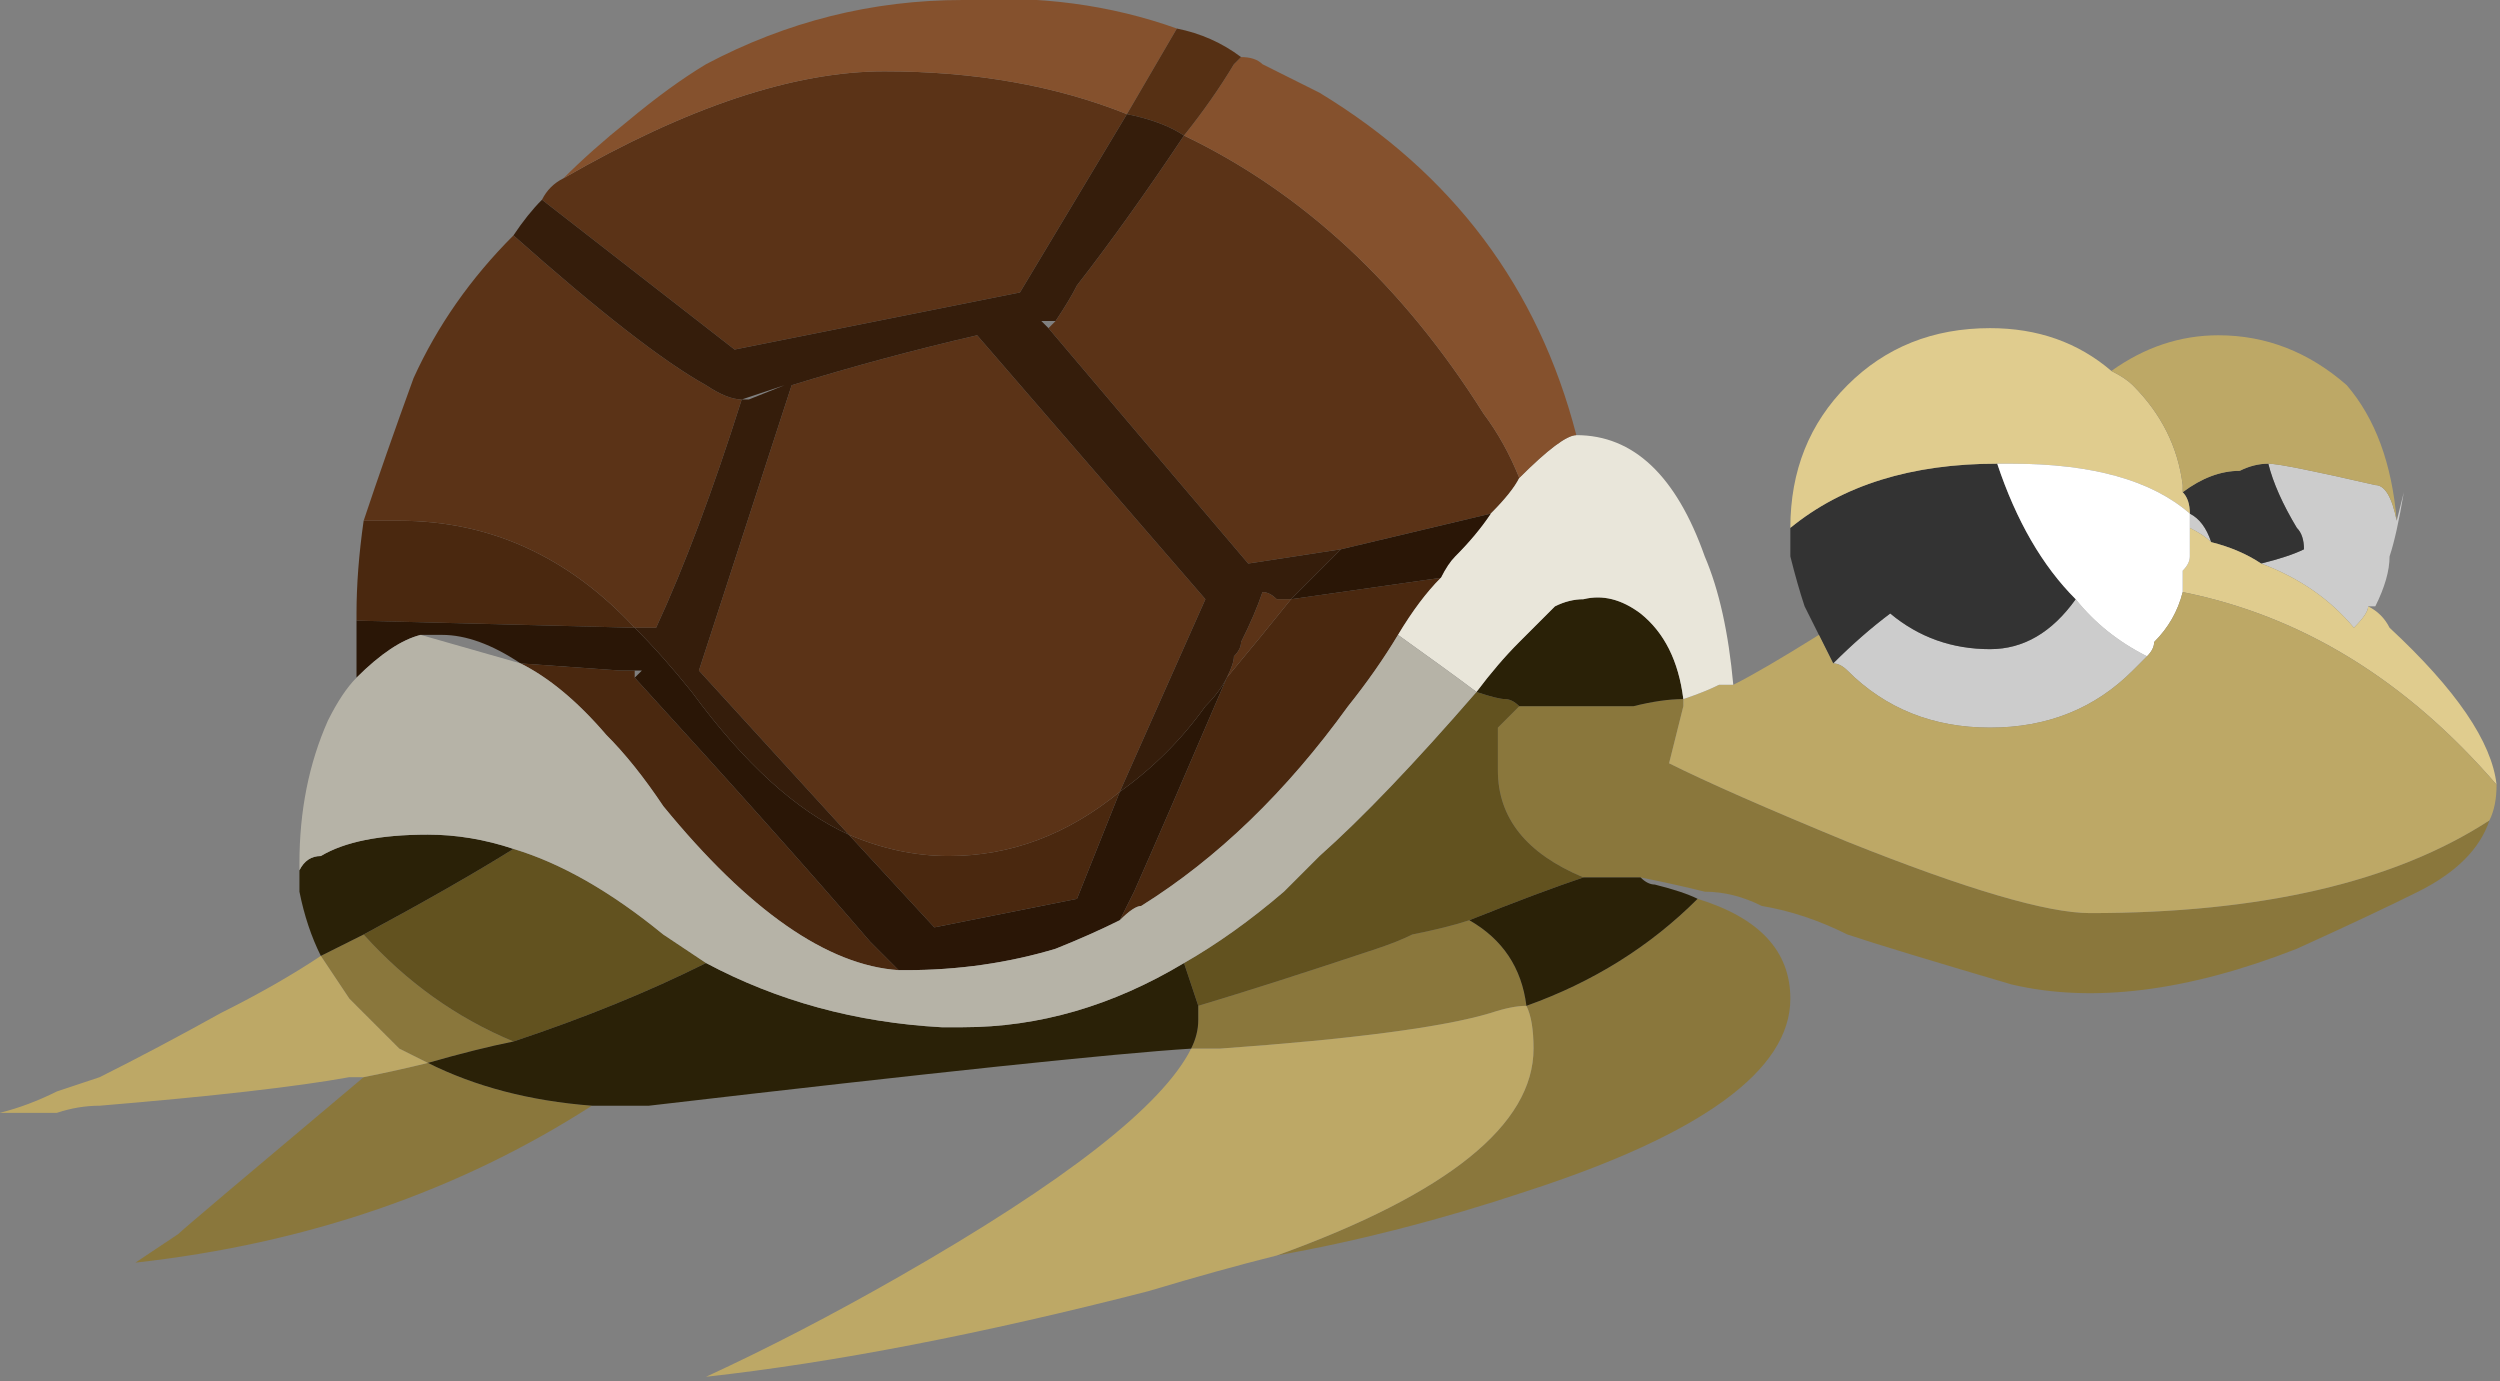 
<svg xmlns="http://www.w3.org/2000/svg" version="1.1" xmlns:xlink="http://www.w3.org/1999/xlink" preserveAspectRatio="none" x="0px" y="0px" width="219px" height="121px" viewBox="0 0 219 121">
<rect x="0" y="0" width="219" height="121" fill="#808080" stroke="none"/>
<defs>
<g id="___8_0_Layer0_0_FILL">
<path fill="#8A773C" stroke="none" d="
M 6.75 7.35
Q 6.75 7.15 6.8 7.05 6.1 6.8 5.6 6.3 4.95 6.5 4.95 7 4.95 7.75 6.8 8.35 7.7 8.65 8.55 8.8 6.75 8.15 6.75 7.35
M 9.15 7.35
Q 9.1 7.25 9.1 7.15 9.1 7.1 9.1 7.05 8.6 6.9 7.85 6.65 7.7 6.6 7.6 6.55 7.35 6.5 7.2 6.45 6.85 6.65 6.8 7.05 6.9 7.05 7.05 7.1 7.55 7.25 8.95 7.35 9.05 7.35 9.15 7.35
M 6 6.15
Q 6.15 6.15 6.3 6.15
L 6.4 6.15
Q 7 5.9 7 5.4 7 5.15 7 5.1 6.95 5.05 6.85 4.95 6.7 4.95 6.35 4.95 6.2 4.95 6.1 4.95
L 6.05 4.95
Q 5.85 4.9 5.7 4.9
L 5.7 4.95 5.8 5.35
Q 5.4 5.55 4.55 5.9 3.3 6.4 2.85 6.4 1.05 6.4 0.05 5.75 0.15 6.05 0.55 6.25 0.85 6.4 1.4 6.65 2.55 7.1 3.4 6.9 4.25 6.65 4.55 6.55 4.85 6.4 5.15 6.35 5.35 6.25 5.55 6.25 5.75 6.2 6 6.15
M 14.5 7.45
Q 14 7.7 13.35 7.75 14.75 8.65 16.55 8.85 16.4 8.75 16.25 8.65 16.2 8.6 14.95 7.55 14.7 7.5 14.5 7.45
M 14.5 7.45
Q 14.6 7.4 14.7 7.35 14.9 7.15 15.05 7 15.15 6.85 15.25 6.7 15.05 6.6 14.95 6.55 14.5 7.05 13.9 7.3 14.15 7.35 14.5 7.45 Z"/>

<path fill="#CCCCCC" stroke="none" d="
M 3.55 4.55
Q 3.2 4.55 2.95 4.2 2.75 4.45 2.45 4.6
L 2.55 4.7
Q 2.95 5.1 3.55 5.1 4.15 5.1 4.55 4.7 4.6 4.65 4.65 4.65 4.45 4.45 4.25 4.3 3.95 4.55 3.55 4.55
M 1.35 3.85
Q 1.35 3.75 1.4 3.7 1.55 3.45 1.6 3.25 1.5 3.25 0.85 3.4 0.75 3.4 0.7 3.65
L 0.65 3.45
Q 0.7 3.75 0.75 3.9 0.75 4.05 0.85 4.25
L 0.9 4.25
Q 0.9 4.3 1 4.4 1.25 4.1 1.65 3.95 1.45 3.9 1.35 3.85
M 2.15 3.7
Q 2.15 3.65 2.15 3.6 2.05 3.65 2 3.8 2.05 3.75 2.15 3.7 Z"/>

<path fill="#333333" stroke="none" d="
M 4.95 3.9
Q 4.95 3.8 4.95 3.7 4.4 3.25 3.5 3.25 3.3 3.85 2.95 4.2 3.2 4.55 3.55 4.55 3.95 4.55 4.25 4.3 4.45 4.45 4.65 4.65 4.7 4.55 4.75 4.45 4.8 4.35 4.85 4.25 4.9 4.1 4.95 3.9
M 2.15 3.6
Q 2.15 3.5 2.2 3.45 2 3.3 1.8 3.3 1.7 3.25 1.6 3.25 1.55 3.45 1.4 3.7 1.35 3.75 1.35 3.85 1.45 3.9 1.65 3.95 1.8 3.85 2 3.8 2.05 3.65 2.15 3.6 Z"/>

<path fill="#E0CC8E" stroke="none" d="
M 2.15 3.7
Q 2.05 3.75 2 3.8 1.8 3.85 1.65 3.95 1.25 4.1 1 4.4 0.9 4.3 0.9 4.25 0.8 4.3 0.75 4.4 0.05 5.05 0 5.5 0.95 4.4 2.2 4.15 2.2 4.05 2.2 4 2.15 3.95 2.15 3.9 2.15 3.8 2.15 3.7
M 2.7 2.6
Q 2.6 2.65 2.55 2.7 2.25 3 2.2 3.4
L 2.2 3.45
Q 2.15 3.5 2.15 3.6 2.55 3.25 3.4 3.25 3.45 3.25 3.5 3.25 4.4 3.25 4.95 3.7 4.95 3.1 4.55 2.7 4.15 2.3 3.55 2.3 3.05 2.3 2.7 2.6 Z"/>

<path fill="#FFFFFF" stroke="none" d="
M 2.15 3.6
Q 2.15 3.65 2.15 3.7 2.15 3.8 2.15 3.9 2.15 3.95 2.2 4 2.2 4.05 2.2 4.15 2.25 4.35 2.4 4.5 2.4 4.55 2.45 4.6 2.75 4.45 2.95 4.2 3.3 3.85 3.5 3.25 3.45 3.25 3.4 3.25 2.55 3.25 2.15 3.6 Z"/>

<path fill="#BDA866" stroke="none" d="
M 2.55 2.7
Q 2.6 2.65 2.7 2.6 2.35 2.35 1.95 2.35 1.45 2.35 1.05 2.7 0.75 3.05 0.7 3.65 0.75 3.4 0.85 3.4 1.5 3.25 1.6 3.25 1.7 3.25 1.8 3.3 2 3.3 2.2 3.45
L 2.2 3.4
Q 2.25 3 2.55 2.7
M 5.8 5.35
L 5.7 4.95 5.7 4.9
Q 5.55 4.85 5.45 4.8 5.4 4.8 5.35 4.8 5.15 4.7 4.75 4.45 4.7 4.55 4.65 4.65 4.6 4.65 4.55 4.7 4.15 5.1 3.55 5.1 2.95 5.1 2.55 4.7
L 2.45 4.6
Q 2.4 4.55 2.4 4.5 2.25 4.35 2.2 4.15 0.95 4.4 0 5.5 0 5.65 0.05 5.75 1.05 6.4 2.85 6.4 3.3 6.4 4.55 5.9 5.4 5.55 5.8 5.35
M 12.55 9.65
Q 11.9 9.35 11.2 8.95 9.45 7.95 9.15 7.35 9.05 7.35 8.95 7.35 7.55 7.25 7.05 7.1 6.9 7.05 6.8 7.05 6.75 7.15 6.75 7.35 6.75 8.15 8.55 8.8 8.95 8.9 9.45 9.05 11.2 9.5 12.55 9.65
M 14.7 7.35
Q 14.6 7.4 14.5 7.45 14.7 7.5 14.95 7.55 15 7.55 15.05 7.55 15.6 7.65 16.8 7.75 16.95 7.75 17.1 7.8 17.3 7.8 17.5 7.8 17.3 7.75 17.1 7.65 16.95 7.6 16.8 7.55 16.4 7.35 15.95 7.1 15.55 6.9 15.25 6.7 15.15 6.85 15.05 7 14.9 7.15 14.7 7.35 Z"/>

<path fill="#4A280F" stroke="none" d="
M 7.7 4.45
Q 7.85 4.7 8.05 4.95 8.7 5.85 9.5 6.35 9.55 6.35 9.65 6.45 9.6 6.35 9.55 6.25 9.35 5.8 8.9 4.75 8.65 4.45 8.45 4.2
L 7.4 4.05
Q 7.55 4.2 7.7 4.45
M 12.85 5.65
Q 13.05 5.35 13.25 5.15 13.55 4.8 13.85 4.65
L 13.15 4.7 13.05 4.7 13.05 4.75
Q 12 5.9 11.4 6.6 11.3 6.7 11.2 6.8 11.95 6.75 12.85 5.65
M 14.95 3.65
Q 14.8 3.65 14.7 3.65 13.75 3.65 13.05 4.4
L 15 4.35 15 4.3
Q 15 4 14.95 3.65
M 11.55 5.85
Q 11.2 6 10.85 6 10.2 6 9.65 5.55
L 9.95 6.3 10.95 6.5 11.55 5.85 Z"/>

<path fill="#5B3317" stroke="none" d="
M 8.85 4.6
Q 8.8 4.55 8.8 4.5 8.7 4.3 8.65 4.15 8.6 4.15 8.55 4.2
L 8.45 4.2
Q 8.65 4.45 8.9 4.75 8.85 4.65 8.85 4.6
M 10.1 2.25
Q 10 2.1 9.95 2 9.6 1.55 9.2 0.95 7.95 1.55 7.1 2.9 6.95 3.1 6.85 3.35 6.9 3.45 7.05 3.6
L 8.1 3.85 8.75 3.95
Q 9.6 2.95 10.15 2.3
L 10.1 2.25
M 11.95 2.7
Q 11.3 2.5 10.65 2.35
L 9.05 4.2 9.65 5.55
Q 10.2 6 10.85 6 11.2 6 11.55 5.85
L 12.6 4.7 11.95 2.7
M 14.6 2.65
Q 14.35 2.1 13.9 1.65 13 2.45 12.55 2.7 12.4 2.8 12.3 2.8 12.6 3.75 12.9 4.4
L 13.05 4.4
Q 13.75 3.65 14.7 3.65 14.8 3.65 14.95 3.65 14.8 3.2 14.6 2.65
M 13.7 1.4
Q 13.65 1.3 13.55 1.25 12.25 0.5 11.3 0.5 10.35 0.5 9.6 0.8
L 10.35 2.05 12.35 2.45 13.7 1.4 Z"/>

<path fill="#62521F" stroke="none" d="
M 6.95 4.9
Q 6.9 4.9 6.85 4.95 6.95 5.05 7 5.1 7 5.15 7 5.4 7 5.9 6.4 6.15 6.7 6.25 7.2 6.45 7.35 6.5 7.6 6.55 7.7 6.6 7.85 6.65 8.6 6.9 9.1 7.05 9.15 6.9 9.2 6.75 8.85 6.55 8.5 6.25 8.4 6.15 8.25 6 7.8 5.6 7.15 4.85 7 4.9 6.95 4.9
M 13.9 7.3
Q 14.5 7.05 14.95 6.55 14.3 6.2 13.9 5.95 13.4 6.1 12.85 6.55 12.7 6.65 12.55 6.75 13.15 7.05 13.9 7.3 Z"/>

<path fill="#2A2107" stroke="none" d="
M 6.3 6.15
Q 6.15 6.15 6 6.15 5.95 6.2 5.9 6.2 5.7 6.25 5.6 6.3 6.1 6.8 6.8 7.05 6.85 6.65 7.2 6.45 6.7 6.25 6.4 6.15
L 6.3 6.15
M 6.6 4.25
Q 6.5 4.2 6.4 4.2 6.2 4.15 6 4.3 5.75 4.5 5.7 4.9 5.85 4.9 6.05 4.95
L 6.1 4.95
Q 6.2 4.95 6.35 4.95 6.7 4.95 6.85 4.95 6.9 4.9 6.95 4.9 7 4.9 7.15 4.85 7 4.65 6.85 4.5 6.7 4.35 6.6 4.25
M 14.5 7.45
Q 14.15 7.35 13.9 7.3 13.15 7.05 12.55 6.75 11.8 7.15 10.9 7.2 10.85 7.2 10.75 7.2 9.95 7.2 9.2 6.75 9.15 6.9 9.1 7.05 9.1 7.1 9.1 7.15 9.1 7.25 9.15 7.35 9.95 7.4 12.95 7.75 13.15 7.75 13.35 7.75 14 7.7 14.5 7.45
M 15.4 6.1
Q 15.35 6 15.25 6 15 5.85 14.5 5.85 14.2 5.85 13.9 5.95 14.3 6.2 14.95 6.55 15.05 6.6 15.25 6.7 15.35 6.5 15.4 6.25 15.4 6.15 15.4 6.1 Z"/>

<path fill="#E9E6DA" stroke="none" d="
M 7.3 3.9
Q 7.15 3.75 7.05 3.6 6.9 3.45 6.85 3.35 6.55 3.05 6.45 3.05 5.85 3.05 5.55 3.9 5.4 4.25 5.35 4.8 5.4 4.8 5.45 4.8 5.55 4.85 5.7 4.9 5.75 4.5 6 4.3 6.2 4.15 6.4 4.2 6.5 4.2 6.6 4.25 6.7 4.35 6.85 4.5 7 4.65 7.15 4.85 7.35 4.7 7.7 4.45 7.55 4.2 7.4 4.05 7.35 3.95 7.3 3.9 Z"/>

<path fill="#2A1606" stroke="none" d="
M 7.05 3.6
Q 7.15 3.75 7.3 3.9 7.35 3.95 7.4 4.05
L 8.45 4.2
Q 8.25 4 8.1 3.85
L 7.05 3.6
M 12.65 4.85
Q 12.1 5.6 11.55 5.85
L 10.95 6.5 9.95 6.3 9.65 5.55
Q 9.3 5.3 9.05 4.95 8.95 4.85 8.9 4.75 9.35 5.8 9.55 6.25 9.6 6.35 9.65 6.45 9.85 6.55 10.1 6.65 10.6 6.8 11.15 6.8
L 11.2 6.8
Q 11.3 6.7 11.4 6.6 12 5.9 13.05 4.75
L 13 4.7 13.05 4.7 13.15 4.7 13.85 4.65
Q 14.15 4.45 14.4 4.45 14.45 4.45 14.55 4.45 14.75 4.5 15 4.75 15 4.55 15 4.35
L 13.05 4.4
Q 12.85 4.6 12.65 4.85 Z"/>

<path fill="#85512D" stroke="none" d="
M 8.85 0.45
L 8.8 0.4
Q 8.7 0.4 8.65 0.45 8.45 0.55 8.25 0.65 6.85 1.5 6.45 3.05 6.55 3.05 6.85 3.35 6.95 3.1 7.1 2.9 7.95 1.55 9.2 0.95 9 0.7 8.85 0.45
M 13.55 1.25
Q 13.35 1.05 13.1 0.85 12.8 0.6 12.55 0.45 11.7 0 10.75 0 9.95 -0.05 9.25 0.2
L 9.6 0.8
Q 10.35 0.5 11.3 0.5 12.25 0.5 13.55 1.25 Z"/>

<path fill="#563014" stroke="none" d="
M 9.6 0.8
L 9.25 0.2
Q 9 0.25 8.8 0.4
L 8.85 0.45
Q 9 0.7 9.2 0.95 9.35 0.85 9.6 0.8 Z"/>

<path fill="#351D0B" stroke="none" d="
M 13.9 1.65
Q 13.8 1.5 13.7 1.4
L 12.35 2.45 10.35 2.05 9.6 0.8
Q 9.35 0.85 9.2 0.95 9.6 1.55 9.95 2 10 2.1 10.1 2.25 10.15 2.25 10.2 2.25
L 10.15 2.3
Q 9.6 2.95 8.75 3.95
L 8.1 3.85
Q 8.25 4 8.45 4.2
L 8.55 4.2
Q 8.6 4.15 8.65 4.15 8.7 4.3 8.8 4.5 8.8 4.55 8.85 4.6 8.85 4.65 8.9 4.75 8.95 4.85 9.05 4.95 9.3 5.3 9.65 5.55
L 9.05 4.2 10.65 2.35
Q 11.3 2.5 11.95 2.7
L 12.6 4.7 11.55 5.85
Q 12.1 5.6 12.65 4.85 12.85 4.6 13.05 4.4
L 12.9 4.4
Q 12.6 3.75 12.3 2.8
L 12.25 2.8 12 2.7
Q 12.15 2.75 12.3 2.8 12.4 2.8 12.55 2.7 13 2.45 13.9 1.65 Z"/>

<path fill="#B6B3A7" stroke="none" d="
M 15.4 6.05
Q 15.4 5.5 15.2 5.05 15.1 4.85 15 4.75 14.75 4.5 14.55 4.45
L 13.85 4.65
Q 13.55 4.8 13.25 5.15 13.05 5.35 12.85 5.65 11.95 6.75 11.2 6.8
L 11.15 6.8
Q 10.6 6.8 10.1 6.65 9.85 6.55 9.65 6.45 9.55 6.35 9.5 6.35 8.7 5.85 8.05 4.95 7.85 4.7 7.7 4.45 7.35 4.7 7.15 4.85 7.8 5.6 8.25 6 8.4 6.15 8.5 6.25 8.85 6.55 9.2 6.75 9.95 7.2 10.75 7.2 10.85 7.2 10.9 7.2 11.8 7.15 12.55 6.75 12.7 6.65 12.85 6.55 13.4 6.1 13.9 5.95 14.2 5.85 14.5 5.85 15 5.85 15.25 6 15.35 6 15.4 6.1
L 15.4 6.05 Z"/>
</g>
</defs>

<g transform="matrix( -12.498, 0, 0, 12.498, 218.7,0) ">
<g transform="matrix( 1, 0, 0, 1, 0,0) ">
<use xlink:href="#___8_0_Layer0_0_FILL"/>
</g>
</g>
</svg>
